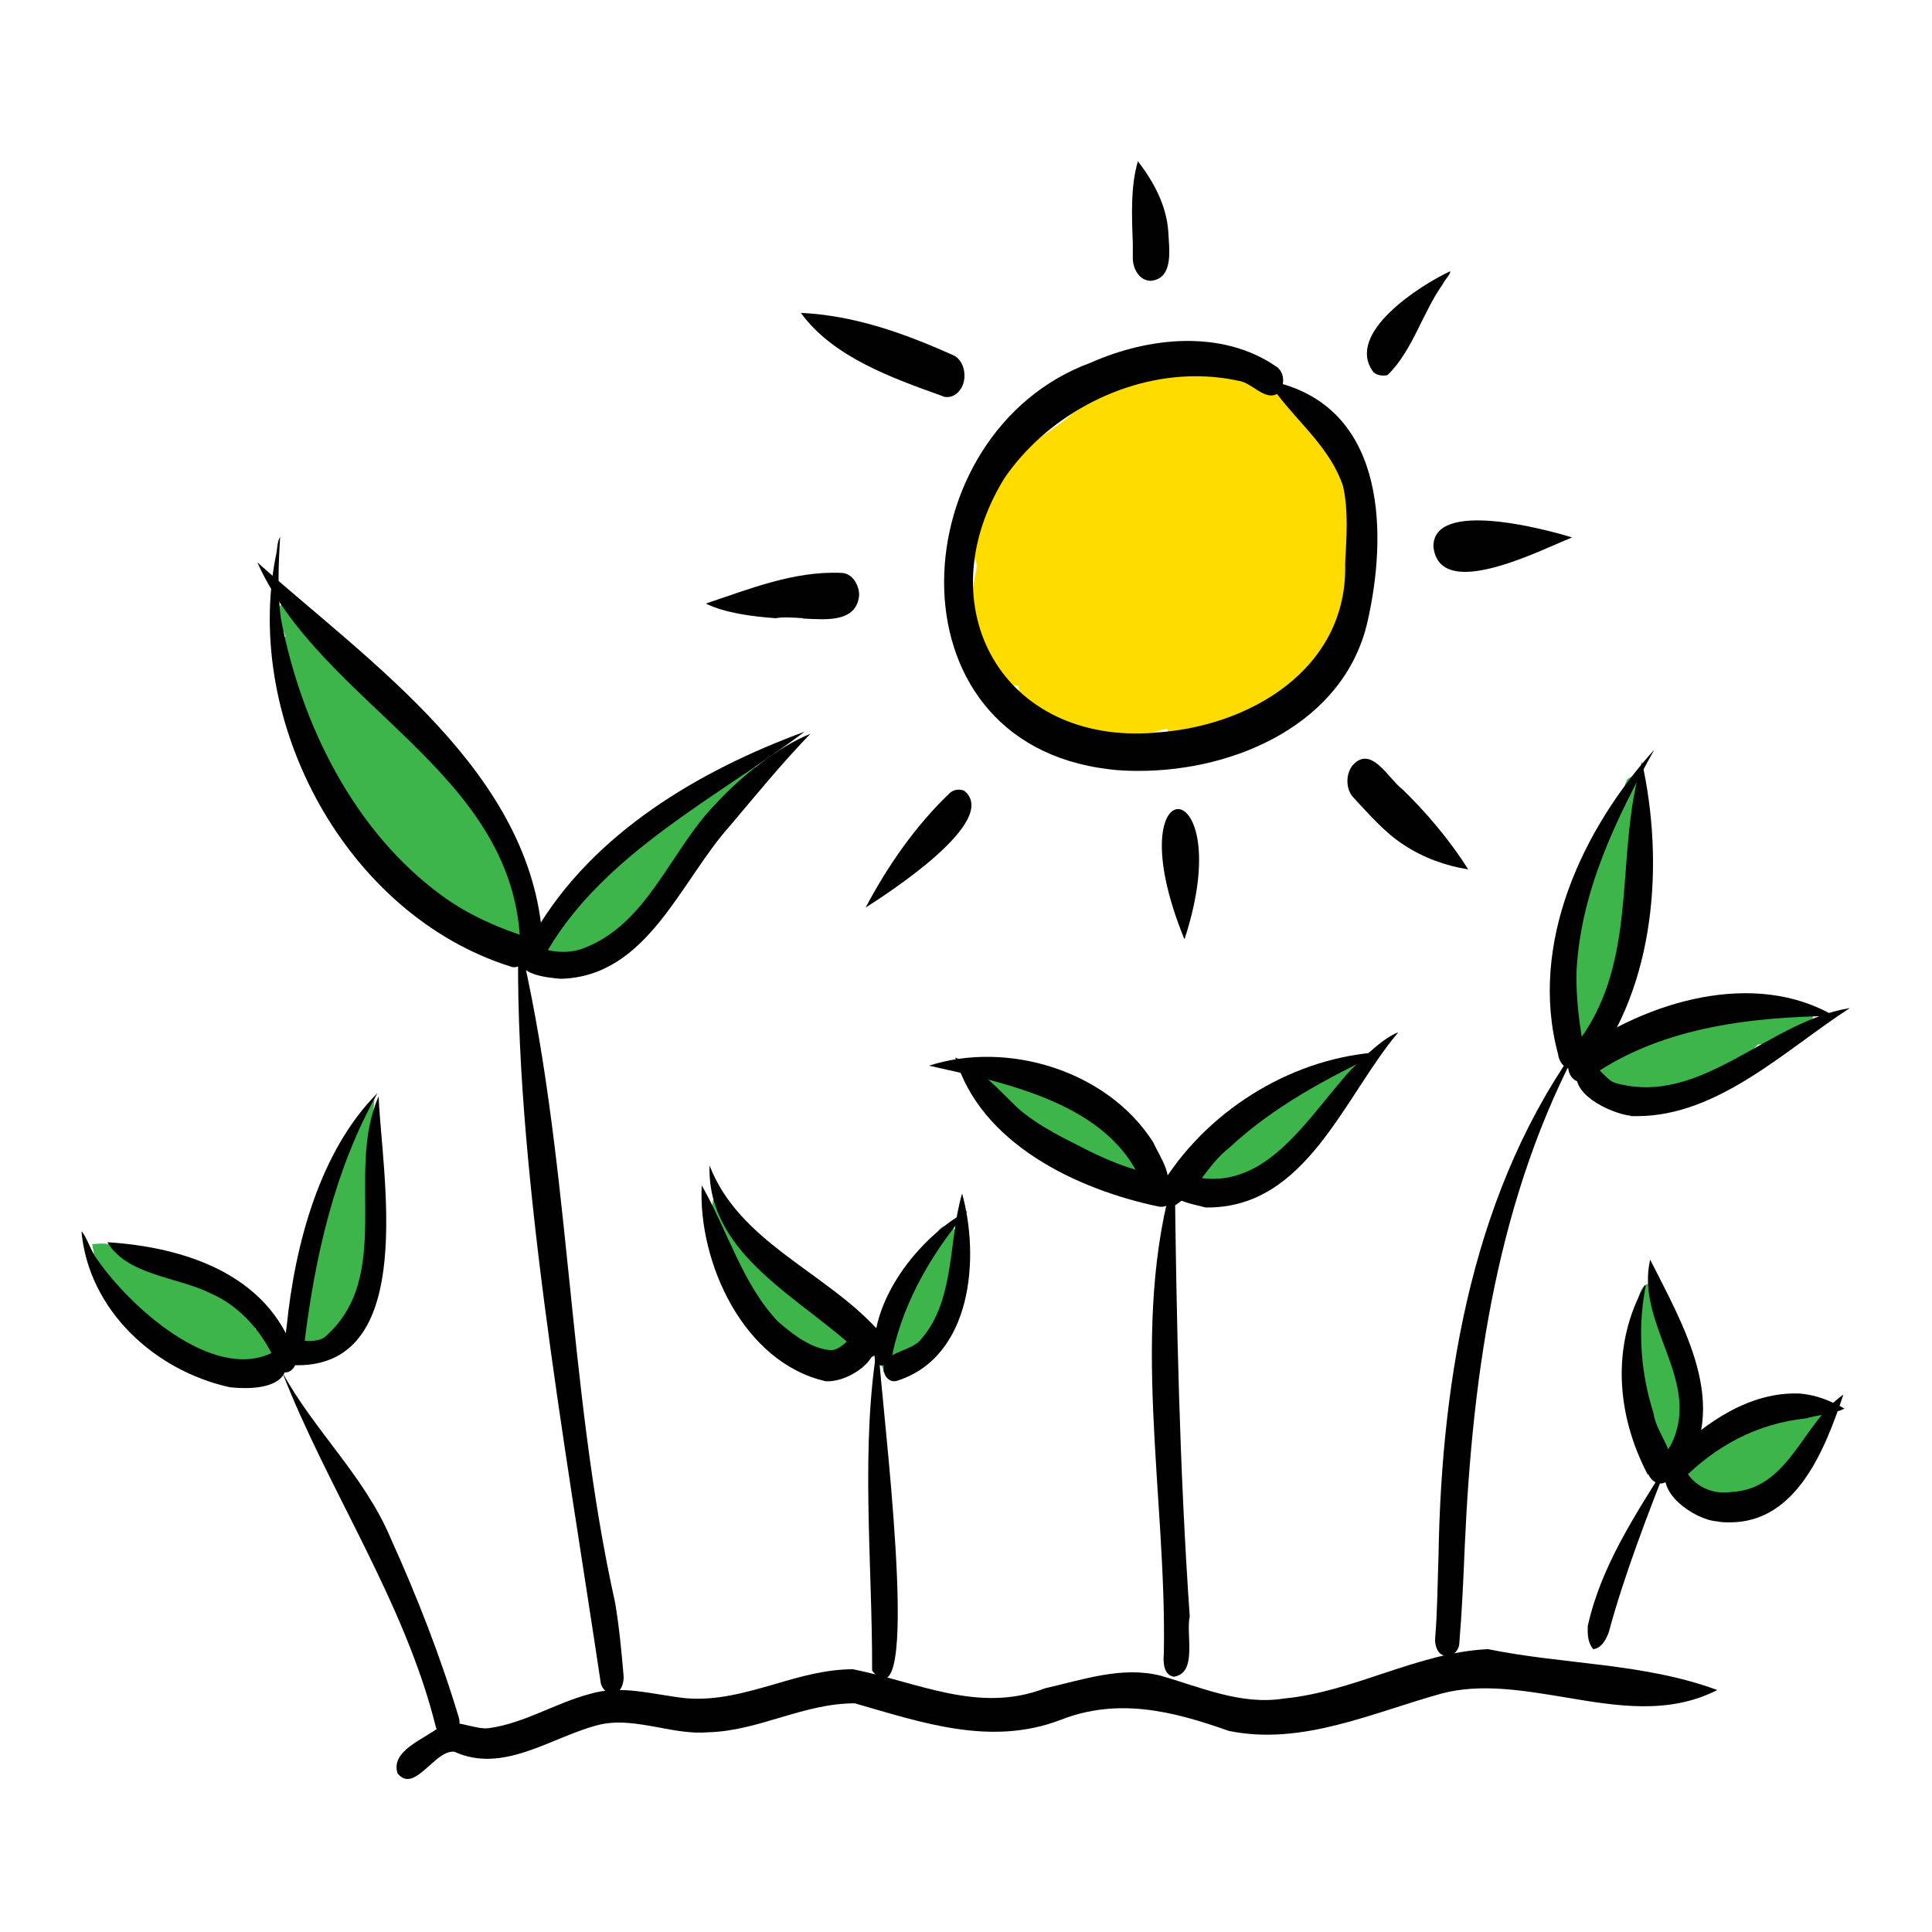 <?xml version="1.0" encoding="UTF-8"?><svg id="Layer_1" xmlns="http://www.w3.org/2000/svg" xmlns:xlink="http://www.w3.org/1999/xlink" viewBox="0 0 56.69 56.69"><defs><style>.cls-1{fill:#fff;opacity:0;}.cls-2{clip-path:url(#clippath-2);}.cls-3{clip-path:url(#clippath-1);}.cls-4{fill:#fedc00;}.cls-5{fill:#3db54a;}.cls-6{clip-path:url(#clippath);}.cls-7{fill:none;}.cls-8{fill:#010101;}</style><clipPath id="clippath"><rect class="cls-7" x="2.08" y="4.42" width="52.51" height="48.1"/></clipPath><clipPath id="clippath-1"><rect class="cls-7" x="2.37" y="9.52" width="51.57" height="35.04"/></clipPath><clipPath id="clippath-2"><rect class="cls-7" x="2.08" y="4.42" width="52.51" height="48.1"/></clipPath></defs><g id="Kræver_lys"><rect class="cls-1" x="1.42" y="1.42" width="53.86" height="53.86"/><g class="cls-6"><g class="cls-3"><path class="cls-4" d="M34.74,21.92c-.17-.04-.29-.16-.39-.3-.05-.07-.08-.15-.1-.24-.63,.1-1.32,.71-1.93,.24-.27,.03-.55-.06-.72-.27-.97,.63-1.64-.33-1.72-1.23h0s-.08,0-.12-.01c-.36-.07-.66-.38-.76-.73-.76-.72-.5-1.88-.33-2.8-.46-1.04,.39-2.19,1-2.99,.52-.64,1.3-.97,1.89-1.54,1.04-.62,2.14-2.21,3.52-1.52,.51-.17,1.19,.02,1.31,.6,.13,.04,.25,.12,.34,.21h0c.13-.01,.27,0,.4,.06,.48-.11,.94,.22,1.02,.69,.06,.04,.12,.08,.16,.14,.48,.05,.77,.52,.78,.97,.29,.29,.55,.63,.44,1.07-.05,.16-.03,.32,0,.49,.36,.24,.35,.68,.27,1.1,.02,.04,.04,.09,.05,.15,.05,.2,.01,.39-.04,.58,1.12,.31-1.86,4.86-2.68,4.28-.66,.38-1.35,1.07-2.15,1.07-.07,0-.15,0-.23-.02Z"/><path class="cls-5" d="M8.23,39.49c.04,.41-.16,.58-.44,.63-.07,.07-.16,.11-.27,.11-.01,0-.03,0-.05,0-.43-.07-.88-.2-1.29-.37,0,0-.01,0-.02,0-.45-.17-.86-.44-1.21-.77-.81-.44-1.73-1.05-2.14-1.88h-.12s.01-.03,.02-.05c0,0,0-.02,0-.03,0-.04,.02-.08,.03-.12,0-.05,.01-.09,.01-.14,0,0,0,0,0,0,0-.04,0-.09,0-.13,0-.04-.02-.09-.03-.13,0,0,0-.02,0-.03,0-.02-.01-.04-.02-.07,.27-.03,.59-.06,.73,.15h0s0,0,0,0h.12c.13,.03,.25,.07,.35,.13,.09,.01,.19,0,.3,0,.35,0,.73-.01,.74,.42,0,.06,0,.11-.02,.15,.7-.09,1.44,.36,1.98,.79,.14,.09,.28,.26,.35,.43h0c.13,.12,.22,.26,.24,.42,.08,0,.16,.02,.24,.03,.29-.03,.48,.21,.51,.47Z"/><path class="cls-5" d="M15.45,26.68c.47,.1,.41,.96-.06,.96-.02,0-.04,0-.06,0-.27-.11-.54-.26-.81-.43,0,0-.02,0-.04,0-.02,0-.05,0-.07,0-.41-.19-.81-.43-1.19-.7-.19-.02-.4-.12-.56-.19-1.5-.97-2.94-2.9-3.5-4.65-.4-.73-.69-1.53-.9-2.34-.05-.22-.08-.51,.12-.66-.08-.21-.17-.33-.23-.54-.11-.41,.41-.7,.57-.23,.03,0,.07,.02,.09,.04,.55,.06,.73,1.33,1.11,1.76,.4-1.27,2.97,2.7,3.35,3.21,.12-.01,.22,.03,.31,.11,.06,.05,.11,.11,.16,.17,.73,.89,1.28,2.08,1.72,3.15,.02,.11,0,.23-.06,.32,0,0,.02,.02,.03,.02Z"/><path class="cls-5" d="M22.06,22.52c.13-.02,.24-.03,.32,0-.34,.63-.88,1.19-1.44,1.62-.14,.14-.3,.32-.5,.32-.02,0-.04,0-.06,0,0,0,0,.01-.02,.02,0,0,0,0,0,0-.16,.6-1.08,2.2-1.76,2.66-.55,.72-1.15,1.31-1.54,1.31-.13,0-.24-.06-.31-.2,0-.02-.02-.04-.03-.07-.15,.07-.29,.12-.41,.12-.2,0-.36-.1-.46-.35-.1-.34,.16-.65,.46-.77,.07-.06,.15-.12,.23-.18-.01-.11,0-.23,.06-.32,.61-1.07,1.37-2.19,2.57-2.64,.14-.06,.29-.1,.45-.14,.12-.11,.25-.22,.38-.3,0,0,0,0,0,0,.58-.59,1.25-1.14,2.1-1.14,0,.02-.02,.05-.04,.07Z"/><path class="cls-5" d="M10.81,33.56c.18,0,.36,.2,.22,.61,.29,.9-.21,3.72-.49,3.97-.12,.34-.23,.8-.61,.93-.06,.13-.18,.24-.32,.24,0,0-.01,0-.02,0-.02,.06-.04,.12-.07,.19-.06,.2-.25,.34-.44,.34-.07,0-.13-.01-.2-.05-.27-.15-.33-.53-.23-.8,.16-.58,.28-1.2,.44-1.8,0,0,0-.02,0-.02,.12-.55,.32-1.1,.57-1.61,0-.32,.06-.65,.15-.96h0c.06-.51,.29-.98,.6-1.39,.16-.35,.37-.68,.58-.99-.03,.42-.08,.89-.19,1.35Z"/><path class="cls-5" d="M24.88,38.82c.44,.02,.44,.82,0,.84h0c-.09,.13-.29,.19-.5,.19-.19,0-.38-.04-.54-.13-.09-.03-.18-.08-.26-.13h0c-.88-.31-1.51-1.22-1.84-2.13-.52-.67-1.04-1.72-.78-2.34,.24,.13,.85,.95,1.26,1.68,.16,.17,.32,.36,.47,.51,.59,.28,.99,.88,1.5,1.26,.04,.03,.08,.08,.1,.14,.2,.05,.39,.09,.59,.11Z"/><path class="cls-5" d="M27.9,36c.63,.36-.05,1.24-.07,1.8,0,.4-.49,2.06-.93,2.06-.04,0-.08-.01-.12-.04-.04,.08-.09,.15-.14,.22-.07,.17-.24,.31-.41,.31-.07,0-.15-.02-.22-.08-.2-.17-.26-.52-.12-.74,.1-.18,.2-.35,.3-.53,.14-.65,.47-1.26,.89-1.78,.15-.38,.29-.76,.46-1.12,.09-.12,.25-.18,.38-.1Z"/><path class="cls-5" d="M33.32,33.74c.47,.08,.41,.95-.07,.95h-.04c-1.29-.47-2.64-1.15-3.46-2.27h0c-.25-.17-.48-.33-.7-.51-.12-.2,0-.58,.28-.53,.16,.07,.32,.15,.48,.23,1.03,.37,2.08,.93,2.97,1.58,.13,.15,.19,.29,.19,.4h0c.12,.06,.25,.1,.37,.14Z"/><path class="cls-5" d="M39.44,31.14c.62-.16,.58,.74,.11,.94-.39,.3-.76,.64-1.15,.94-.23,.38-.54,.74-.89,1.02-.41,.54-.98,.95-1.62,.95-.02,0-.04,0-.06,0-.24,.16-.47,.27-.66,.27s-.35-.1-.46-.33c-.07-.28,.06-.58,.33-.67,.38-.21,.69-.48,1.02-.71h0c-.13-.57,.65-.86,1.02-1.18,.58-.35,1.26-.98,1.95-.94,.17-.12,.32-.22,.42-.27Z"/><path class="cls-5" d="M47.77,22.85c.51-.35,.52,.48,.38,.78-.05,.17-.05,.46-.11,.7,.02,.3,0,.6-.17,.76-.04,.59-.16,1.32-.29,1.98,0,0,0,.01,0,.02,0,.1-.02,.2-.04,.3,.13,.14,.16,.4,.03,.55-.32,.65-.14,1.76-.84,2.1,0,.22-.18,.35-.33,.35-.14,0-.27-.1-.3-.33-.14-1.16-.05-2.37,.37-3.45h0s0-.04,0-.06c-.02-.79,.23-1.58,.65-2.25,0,0,0,0,0,0,.07-.13,.16-.25,.24-.37,.03-.17,.09-.32,.18-.45h0c.07-.26,.15-.49,.21-.62Z"/><path class="cls-5" d="M52.72,41.51c.42-.26,.9-.4,.88,.29-.11,.55-.63,.91-.96,1.34-.13,.15-.28,.37-.5,.37-.12,.17-.29,.26-.44,.27-.28,.27-.61,.46-.99,.46-.14,0-.28-.02-.43-.08-.31-.11-.73-.37-.88-.69h0s-.02-.03-.03-.04c-.09-.19-.08-.35-.01-.49-.08,.08-.18,.14-.29,.14-.12,0-.24-.08-.32-.27-.03-.08-.06-.16-.09-.26-.02,0-.03,0-.05,0-.26-.05-.35-.34-.34-.57,0-.11,.02-.23,.02-.34-.05-.09-.09-.2-.12-.3-.06-.5-.14-1.05-.15-1.59,0,0,0-.01,0-.02-.13-.33-.12-.76,0-1.15,0-.43,.1-.84,.33-.91,.11,.1,.19,.47,.23,.88h0c.03,.12,.07,.24,.1,.35,.02-.05,.05-.09,.08-.14,.11,.22,.19,.44,.25,.67,.23,.09,.34,.56,.32,.82,.31,.25,.21,.71,.1,1.04-.01,.22,.03,.6-.08,.84,.03,.1,.07,.19,.1,.29,.08,.16,.05,.33-.02,.45,.18-.25,.58-.41,.85-.54,.53-.21,1.07-.56,1.63-.64h0s.03-.02,.05-.03c.19-.1,.53-.2,.78-.14Z"/><path class="cls-5" d="M53.21,29.8c-.02,.08-.06,.17-.13,.25-.03,.04-.06,.09-.11,.13-.16,.18-.37,.32-.57,.35-.07,.03-.15,.06-.22,.06h0s-.09,.01-.13,.01h-.02c-.15,.02-.3,.04-.45,.05,0,0,0,.01-.02,.02-.3,.34-.71,.61-1.15,.81-.63,.33-1.32,.55-2.02,.55-.14,0-.27,0-.41-.02-.06,0-.11-.03-.15-.07h0c-.09,.01-.18,.02-.28,.02-.22,0-.44-.03-.66-.11-.47-.1-.39-.98,.11-.92,.05,.01,.11,.02,.16,.03,.04-.1,.12-.18,.23-.21,.72-.25,1.44-.56,2.18-.71,.67-.2,1.38-.36,2.03-.18h0s0,0,0,0c.1-.18,.39-.29,.7-.29,.29-.09,.7,0,.91,.23Z"/></g><g class="cls-2"><path class="cls-8" d="M11.67,52.05c-.24-.69,.82-1.03,1.24-1.39,.29-.17,.58-.09,.87-.02,.19,.04,.37,.09,.56,.07,1.06-.15,1.94-.73,2.95-1,.93-.29,1.89,.02,2.83,.12,.91,.08,1.77-.17,2.64-.42,.74-.22,1.49-.43,2.27-.43,1.9,.38,3.69,1.31,5.63,.56,1.11-.25,2.26-.66,3.4-.37,1.18,.34,2.36,.87,3.61,.67,2.07-.2,3.92-1.35,5.99-1.45,2.25,.46,4.56,.4,6.73,1.2-1.43,.73-2.96,.47-4.49,.21-1.22-.2-2.44-.41-3.59-.11-2.03,.56-4.1,1.54-6.25,1.1-1.64-.58-3.25-.99-4.95-.32-2.05,.78-4.07,.07-6.03-.49-1.51,0-2.81,.81-4.3,.85-.49,.04-.96-.05-1.44-.14-.61-.11-1.23-.23-1.84-.06-1.37,.37-2.74,1.42-4.17,.77-.25-.02-.49,.19-.72,.4-.23,.2-.44,.4-.65,.4-.1,0-.19-.04-.29-.16Z"/><path class="cls-8" d="M29.46,14.05c-2.3,3.77-.03,7.81,4.43,7.45h-.06c2.82-.15,5.73-1.87,5.64-4.97,.04-.75,.1-1.54-.06-2.26-.36-1.09-1.27-1.83-1.94-2.71-.38,.2-.74-.35-1.15-.39-.41-.09-.82-.13-1.24-.13-2.2,0-4.41,1.22-5.62,3.01Zm3.07,8.52c-6.63-.79-6.07-9.9-.52-11.93,1.69-.75,3.84-.98,5.43,.11,.17,.1,.24,.32,.2,.52,3.03,.89,3.07,4.44,2.48,7-.69,2.95-3.85,4.35-6.7,4.35-.3,0-.6-.01-.9-.05Z"/><path class="cls-8" d="M33.24,7.58c0-.18,0-.35,0-.54,0,.03,0,.07,0,.1-.03-.78-.07-1.68,.15-2.41,.46,.6,.83,1.28,.89,2.05,.02,.5,.18,1.39-.51,1.46-.34,0-.53-.36-.53-.66Z"/><path class="cls-8" d="M34.75,27.55c-2.1-5.16,1.64-5,.01,0,0,0,0,0-.01,0Z"/><path class="cls-8" d="M42.06,16.04c-.01-1.4,3.29-.51,4.07-.27-.59,.23-2.13,1.01-3.14,1.01-.5,0-.87-.19-.93-.74Z"/><path class="cls-8" d="M23.57,18.14c-.3-.02-.59-.04-.81,0-.68-.05-1.48-.15-2.05-.43,1.29-.43,2.59-.96,3.97-.9,.33,0,.53,.36,.53,.65-.05,.59-.54,.71-1.09,.71-.18,0-.37-.01-.56-.02Z"/><path class="cls-8" d="M27.65,11.62c-1.48-.53-3.22-1.15-4.15-2.44,1.58,.08,3.01,.59,4.44,1.23,.3,.11,.41,.5,.34,.79-.05,.24-.25,.45-.48,.45-.05,0-.1,0-.15-.03Z"/><path class="cls-8" d="M40.3,10.92c-.85-1.13,1.35-2.54,2.25-2.96,.02,.09-.17,.26-.21,.37-.6,.84-.89,1.96-1.62,2.67-.04,.02-.09,.02-.14,.02-.1,0-.2-.03-.28-.1Z"/><path class="cls-8" d="M27.88,23.26c.12-.1,.27-.11,.41-.06,1.08,.87-2.23,3.01-2.89,3.43,.65-1.23,1.47-2.41,2.48-3.37Z"/><path class="cls-8" d="M41.19,24.79c-.57-.37-1.01-.89-1.47-1.38-.23-.24-.24-.66-.05-.93,.55-.66,1.06,.36,1.48,.68l-.06-.06c.74,.71,1.46,1.56,1.99,2.41-.68-.11-1.31-.34-1.89-.72Z"/><path class="cls-8" d="M12.79,50.68c-.91-3.68-3.18-6.99-4.51-10.42,.93,1.71,2.42,3.06,3.18,4.87,.78,1.72,1.47,3.49,2.01,5.29,.05,.2-.03,.47-.24,.55-.03,.01-.07,.02-.1,.02-.16,0-.29-.15-.34-.31Z"/><path class="cls-8" d="M17.96,49.69c-.19,0-.33-.19-.34-.36-1.05-7.02-2.55-15.37-2.41-21.85,1.54,6.38,1.41,13.13,2.84,19.55,.12,.72,.19,1.45,.25,2.17,0,.2-.07,.45-.29,.49h-.05Z"/><path class="cls-8" d="M25.59,49.02c.01-3.18-.36-6.62,.18-9.69-.06,.65,1.2,9.93,.16,9.93-.09,0-.21-.07-.34-.24Z"/><path class="cls-8" d="M34.15,48.52c.09-4.66-1.03-9.59,.32-14.1,.05,4.35,.14,8.69,.44,13.01-.12,.53,.24,1.67-.47,1.77-.31-.06-.31-.44-.29-.69Z"/><path class="cls-8" d="M42.41,48.59c-.23-.04-.31-.3-.3-.51,.07-.82,.07-1.62,.1-2.44,.09-5.31,1.04-10.85,4.22-15.14-2.49,4.58-3.22,9.74-3.45,14.87-.04,.95-.08,1.9-.16,2.85,0,.18-.17,.38-.36,.38-.01,0-.03,0-.05,0Z"/><path class="cls-8" d="M46.59,47.71c.39-1.77,1.42-3.3,2.36-4.81-.6,1.54-1.29,3.31-1.74,4.98-.07,.21-.22,.49-.46,.51-.16-.18-.17-.44-.16-.67Z"/><path class="cls-8" d="M48.35,43.27c-.92-1.75-1.08-3.8-.09-5.56,.06-.01-.01,.16,0,.19-.21,1.19-.1,2.46,.26,3.57,.07,.64,.95,1.47,.35,2.02-.05,.03-.1,.04-.15,.04-.15,0-.29-.12-.35-.27Z"/><path class="cls-8" d="M48.84,43.47c-.4-.36,.14-.89,.26-1.23,.76-1.8-1.11-3.42-.68-5.28,.94,1.88,2.43,4.34,.88,6.39-.06,.11-.17,.19-.28,.19-.06,0-.12-.02-.18-.07Z"/><path class="cls-8" d="M48.93,43.29c-.09-.18-.06-.42,.09-.56,1.02-.98,2.31-1.9,3.79-1.84,.48,.04,.9,.21,1.31,.44-.29,.16-.76,.18-1.13,.29-1.43,.15-2.63,.8-3.62,1.79-.05,.04-.1,.06-.16,.06-.11,0-.23-.08-.29-.19Z"/><path class="cls-8" d="M50.37,44.64c-.65-.05-1.85-.88-1.42-1.6,.14-.15,.35-.12,.47,.04,.26,.52,.81,.78,1.36,.7,1.72-.07,2.09-2.01,3.31-2.86-.53,1.58-1.36,3.75-3.33,3.75-.12,0-.25,0-.38-.03Z"/><path class="cls-8" d="M45.72,30.94c-.88-3.25,.73-6.63,2.82-8.94-1.12,2.02-2.16,4.16-2.28,6.49-.02,.83,.08,1.53,.22,2.32,.04,.22-.09,.5-.32,.55-.02,0-.04,0-.06,0-.21,0-.35-.21-.38-.41Z"/><path class="cls-8" d="M46.15,31.44c-.39-.42,.19-.88,.38-1.19,1.54-2.4,.86-5.3,1.65-7.89,.65,2.93,.41,6.56-1.53,9.04-.06,.1-.17,.16-.28,.16-.08,0-.17-.03-.23-.11Z"/><path class="cls-8" d="M46.05,31.49c-.08-.21-.02-.46,.17-.59,2.11-1.53,5.26-2.46,7.6-1.09-2.52,.03-5.22,.35-7.3,1.89-.04,.03-.09,.05-.14,.05-.14,0-.29-.13-.33-.27Z"/><path class="cls-8" d="M47.85,32.74c-.6-.07-1.9-.68-1.53-1.43,.38-.45,.73,.39,1.09,.47,2.51,.7,4.47-1.82,6.87-2.2-1.84,1.18-3.84,3.16-6.22,3.17-.07,0-.14,0-.21,0Z"/><path class="cls-8" d="M34.18,35.3c-.15-.16-.17-.46-.03-.64,1.4-2.19,3.89-3.66,6.4-3.79-1.59,.75-3.2,1.61-4.47,2.8-.67,.51-.99,1.36-1.67,1.74-.08,0-.16-.03-.23-.11Z"/><path class="cls-8" d="M35.37,35.43c-.42-.12-1.24-.21-1.12-.81,.11-.51,.64-.18,.9-.07,2.09,.37,3.31-1.91,4.53-3.2,.39-.38,.92-.9,1.35-1.06-1.59,1.88-2.69,5.14-5.59,5.14-.02,0-.05,0-.08,0Z"/><path class="cls-8" d="M33.55,34.82c-.91-2.43-4.02-3.04-6.29-3.55,2.29-.74,5.23,.13,6.58,2.25,.2,.45,.73,1.14,.22,1.54-.05,.03-.1,.04-.15,.04-.15,0-.3-.12-.36-.28Z"/><path class="cls-8" d="M34.03,35.41c-2.43-.5-5.27-1.86-6-4.38,.73,.32,1.29,.96,1.83,1.48,.62,.55,1.41,.91,2.13,1.28,.68,.33,1.39,.61,2.15,.71,.23,.03,.33,.31,.31,.52-.02,.2-.16,.39-.36,.39-.01,0-.03,0-.05,0Z"/><path class="cls-8" d="M25.28,39.76c-1.68-1.64-4.54-2.89-4.46-5.56,.86,2.22,3.32,3.09,4.87,4.75,.33,.23,.15,.88-.2,.88-.06,0-.14-.02-.21-.07Z"/><path class="cls-8" d="M24.23,40.53c-2.42-.55-3.75-3.49-3.64-5.75,.75,1.31,1.2,2.91,2.24,4,.45,.39,.99,.81,1.58,.84,.3-.05,.5-.34,.73-.53,.17-.15,.41-.04,.51,.14,.25,.66-.73,1.3-1.35,1.3h-.07Z"/><path class="cls-8" d="M25.68,39.96c-.26-1.72,1.3-3.68,2.71-4.43-1.01,1.19-1.84,2.59-2.19,4.13,0,.18-.16,.41-.33,.41-.06,0-.13-.03-.19-.1Z"/><path class="cls-8" d="M25.93,40.26c-.1-.63,.83-.57,1.12-.99,.98-1.16,.77-2.85,1.18-4.25,.52,1.86,.31,4.8-1.92,5.5-.03,0-.05,.01-.08,.01-.14,0-.26-.13-.29-.27Z"/><path class="cls-8" d="M14.98,28.36c-4.82-1.52-7.84-7.16-6.89-12.03,.05-.18,.04-.47,.13-.57-.05,.79-.08,1.59,.02,2.38,.59,3.11,2.15,6.27,4.74,8.15,.67,.49,1.44,.85,2.22,1.12,.24,.08,.32,.39,.27,.62-.04,.19-.2,.35-.38,.35-.03,0-.07,0-.11-.02Z"/><path class="cls-8" d="M15.26,27.58c-.25-4.98-5.83-6.9-7.71-11.08,3.32,2.96,8.06,6.18,8.37,11.08,0,.27-.17,.4-.33,.4s-.33-.13-.32-.4Z"/><path class="cls-8" d="M15.7,27.35c1.7-2.91,4.83-4.75,7.91-5.88-2.51,1.89-5.84,3.54-7.53,6.4-.08,.2-.23,.43-.47,.43-.32-.19-.04-.7,.09-.94Z"/><path class="cls-8" d="M15.23,27.98c.04-.17,.21-.34,.39-.27,.44,.23,1,.29,1.46,.13,1.92-.7,2.58-2.88,3.91-4.24,.77-.84,1.82-1.67,2.79-2.07-.84,.87-1.6,1.8-2.35,2.69-1.47,1.63-2.43,4.44-4.98,4.5-.44-.04-1.35-.12-1.23-.75Z"/><path class="cls-8" d="M6.72,40.7c-2.19-.49-4.12-2.26-4.33-4.57,.16,.16,.27,.58,.46,.82,.94,1.37,3.37,3.59,5.12,2.75,.2-.09,.38,.11,.42,.28,.06,.6-.62,.75-1.19,.75-.18,0-.35-.01-.48-.03Z"/><path class="cls-8" d="M8.15,40.11c-.37-.93-1.05-1.76-1.97-2.16-.98-.49-2.44-.52-3.03-1.5,2.23,.14,4.69,.92,5.49,3.26,.15,.24-.04,.56-.26,.56-.08,0-.16-.05-.23-.17Z"/><path class="cls-8" d="M8.54,39.72c-.21-.2-.17-.52-.13-.78,.24-2.41,.97-5.17,2.67-6.87-1.27,2.26-1.84,4.82-2.15,7.36-.03,.12-.15,.32-.28,.32-.03,0-.07,0-.1-.04Z"/><path class="cls-8" d="M8.64,40.05c-.37-.07-.31-.77,.09-.72,.29,.02,.55,.05,.78-.08,2.08-1.78,.6-4.83,1.6-7.08,.09,2.26,1.17,7.89-2.38,7.89h-.09Z"/></g></g></g></svg>